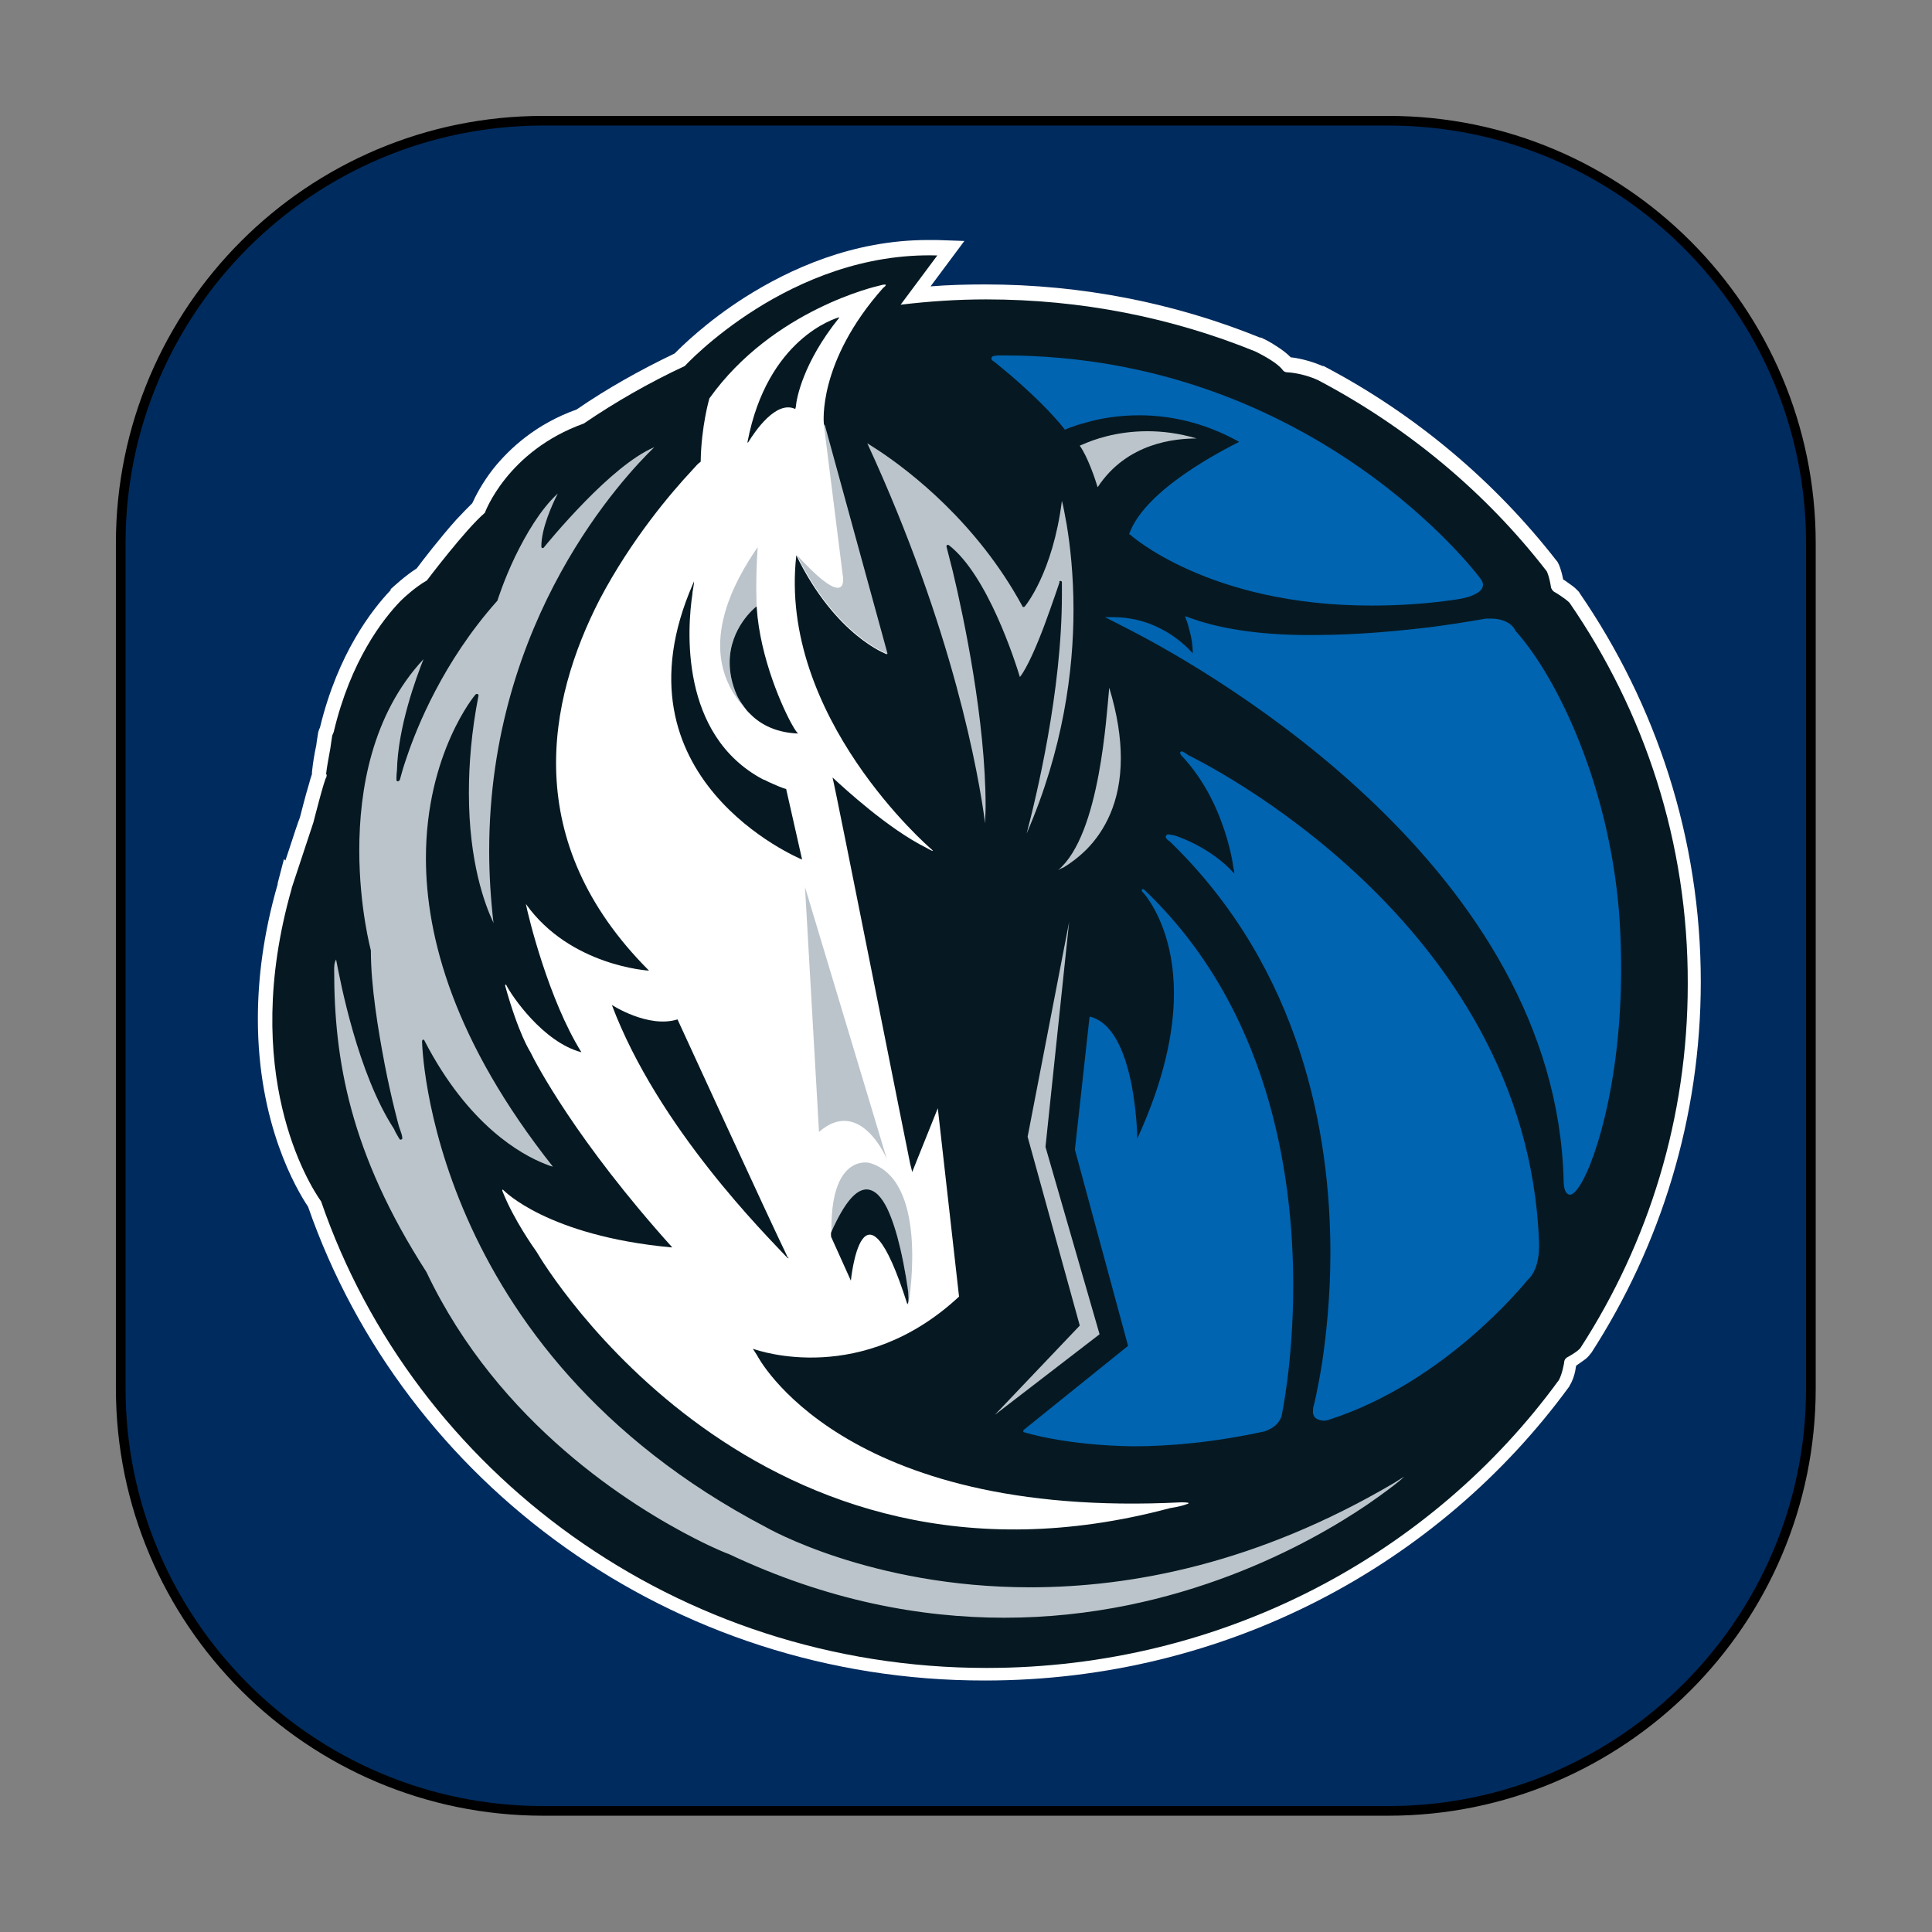 <?xml version="1.0" encoding="UTF-8" standalone="no"?><!DOCTYPE svg PUBLIC "-//W3C//DTD SVG 1.1//EN" "http://www.w3.org/Graphics/SVG/1.1/DTD/svg11.dtd"><svg width="100%" height="100%" viewBox="0 0 1667 1667" version="1.1" xmlns="http://www.w3.org/2000/svg" xmlns:xlink="http://www.w3.org/1999/xlink" xml:space="preserve" xmlns:serif="http://www.serif.com/" style="fill-rule:evenodd;clip-rule:evenodd;stroke-linecap:round;stroke-linejoin:round;stroke-miterlimit:1.5;"><rect x="0" y="0" width="1667" height="1667" fill="#808080" stroke="none"/><path d="M1562.5,468.75l-0,729.167c-0,201.219 -163.364,364.583 -364.583,364.583l-729.167,0c-201.219,0 -364.583,-163.364 -364.583,-364.583l-0,-729.167c-0,-201.219 163.364,-364.583 364.583,-364.583l729.167,-0c201.219,-0 364.583,163.364 364.583,364.583Z" style="fill:#002b5e;"/><clipPath id="_clip1"><path d="M1562.5,468.75l-0,729.167c-0,201.219 -163.364,364.583 -364.583,364.583l-729.167,0c-201.219,0 -364.583,-163.364 -364.583,-364.583l-0,-729.167c-0,-201.219 163.364,-364.583 364.583,-364.583l729.167,-0c201.219,-0 364.583,163.364 364.583,364.583Z"/></clipPath><g clip-path="url(#_clip1)"><g><g><path d="M265.833,1041.25c-10,-15 -43.333,-71.25 -43.333,-162.083c-0,-34.167 4.583,-72.917 17.083,-116.25l0,-0.834l5.417,-20.833l1.25,1.25c0.833,-2.5 1.667,-5 2.5,-7.5c4.167,-12.917 8.75,-26.667 10,-29.583c0.833,-2.917 4.583,-18.334 7.917,-29.167c0.833,-3.333 1.666,-5.833 2.5,-8.333l-0,-1.667c0.833,-7.917 2.083,-15.833 3.75,-23.333c0.416,-4.167 1.25,-7.917 1.666,-11.25l0.834,-2.5c0.416,-0.834 0.833,-1.667 0.833,-2.084c15.417,-63.333 44.583,-100.833 60.833,-117.916l0,-0.834c3.334,-2.916 12.084,-11.25 22.5,-17.916c4.584,-6.25 20,-26.25 34.167,-42.084c5,-5.416 9.583,-10 13.75,-14.166c2.5,-5.417 7.917,-16.667 18.333,-30c14.167,-17.5 36.667,-38.334 71.667,-50.834c26.667,-18.333 55,-34.166 84.583,-48.333c5.834,-5.833 27.084,-27.083 60.417,-48.333c38.75,-24.584 93.333,-49.584 158.333,-49.584l7.5,0l23.75,0.834l-29.166,39.166c15.416,-1.25 31.25,-1.666 47.083,-1.666c83.75,-0 164.167,16.25 237.083,45.833l0.834,-0c2.916,1.25 7.916,3.75 12.916,7.083c4.584,2.917 8.75,5.834 12.917,10c5,0.417 15.833,2.5 27.5,7.5l0.833,0c78.75,41.25 147.5,99.167 201.25,168.334l0.417,0.416l0.417,0.834c0.833,1.25 2.916,5.833 4.583,14.583c0.833,0.417 2.083,1.25 3.75,2.5c2.917,2.083 6.25,4.167 9.167,7.5l0.833,0.833l0.417,0.834c65.833,95.833 104.583,211.25 104.583,335.416c0,117.5 -34.583,227.5 -94.583,320.417l-0.834,0.833c-0.833,1.25 -1.25,1.667 -2.083,2.5c-0.833,0.834 -1.667,1.667 -2.917,2.5c-1.666,1.25 -4.166,2.917 -7.083,5c-0.417,1.25 -0.417,2.5 -0.833,4.584c-0.834,3.75 -2.084,8.333 -5,12.916l-0,0.417l-0.417,0.417c-112.083,153.333 -295.833,253.333 -503.75,253.333c-270.417,0.417 -501.25,-170.417 -584.167,-408.75Z" style="fill:#fff;fill-rule:nonzero;"/></g><path d="M1354.17,520c-3.75,-3.75 -12.084,-8.75 -12.084,-8.75c-2.916,-1.25 -3.75,-4.167 -3.75,-4.167c-1.666,-10.416 -3.75,-14.166 -3.75,-14.166c-52.5,-67.917 -120,-124.167 -197.5,-165c-13.75,-6.25 -26.25,-6.667 -26.25,-6.667c-2.916,-0 -4.166,-2.083 -4.166,-2.083c-4.584,-6.25 -18.334,-13.334 -23.334,-15.834c-71.666,-29.166 -150,-45 -232.5,-45c-25,0 -49.583,1.667 -73.75,4.584l31.667,-42.5c-127.083,-3.75 -217.917,95.416 -217.917,95.416c-30.416,14.167 -59.583,30.834 -87.083,49.584c-66.25,23.75 -85.417,77.083 -85.417,77.083c-16.666,14.167 -50,58.333 -50,58.333c-9.583,5.417 -19.583,14.584 -22.5,17.5c-15.416,15.834 -43.333,51.667 -57.916,113.334c-0.417,0.833 -0.834,2.083 -1.25,2.916c-0.417,3.334 -1.25,7.5 -1.667,11.25c-1.25,7.5 -2.917,15 -3.75,22.917l0.833,-0.833c-0.416,1.666 -0.416,2.5 -0.416,2.5c-1.667,1.25 -11.25,39.166 -11.25,39.166c-1.667,5 -18.75,56.667 -18.75,56.667l-0,0.417c-45.417,159.166 15,255.416 25.416,270c80.417,233.75 307.084,402.5 574.167,402.5c203.75,-0 384.167,-97.917 493.75,-248.334c2.917,-5 4.583,-15 4.583,-15c0,-3.333 2.5,-4.583 2.5,-4.583c8.334,-4.583 11.25,-7.5 11.667,-8.333c58.75,-90.834 92.5,-198.334 92.5,-313.75c0.417,-122.5 -37.5,-235.417 -102.083,-329.167Z" style="fill:#061922;fill-rule:nonzero;"/><path d="M597.083,405.833c1.667,-1.666 2.917,-3.333 4.167,-4.583c2.083,-2.083 2.917,-2.5 2.917,-2.5l0.416,-0.417c0.417,-30.416 7.5,-54.583 7.5,-54.583c55,-77.083 145.834,-97.083 145.834,-97.083c11.25,-3.334 4.166,1.666 4.166,1.666c-57.083,64.167 -51.25,117.084 -51.25,117.084l54.584,199.166c-0,0 -44.167,-15.416 -78.334,-85.416c-15.833,139.583 115.834,252.916 115.834,252.916c5.833,5 -3.334,-0.416 -3.334,-0.416c-32.916,-16.25 -70.833,-51.25 -81.25,-60.834c2.917,10.834 66.667,332.917 67.084,333.75c0.416,1.667 1.25,4.584 1.666,6.667l22.084,-55l18.333,162.5c-83.333,77.5 -172.083,47.083 -177.917,45c2.084,3.333 3.75,5.833 3.75,5.833c0,0 72.084,141.667 366.25,126.667c0,0 7.084,0 5.834,0.833c-0,0.417 -0.417,0.417 -1.667,0.834c-5.417,2.083 -14.167,3.333 -14.167,3.333c-355,95 -538.75,-207.5 -546.666,-221.25c-2.084,-2.917 -19.584,-27.5 -29.167,-51.667c-0.417,-0.833 -0.833,-2.916 0.833,-1.25c0,0 37.5,39.167 144.167,49.167l1.25,-0c-82.5,-91.667 -117.5,-158.333 -122.5,-168.75c0,-0 -10,-15 -21.667,-57.083c0,-0 0.417,-2.084 1.25,-0c4.167,8.333 31.25,48.75 64.584,57.5c-28.334,-45.417 -45.834,-117.084 -47.917,-127.917c38.333,53.75 106.25,57.5 106.25,57.5c0,-0 0,-0.417 -0.417,-0.417c0,0.417 0.417,0.417 0.417,0.417c-111.667,-111.667 -87.5,-232.917 -42.5,-320.417c27.5,-52.083 61.667,-92.083 79.583,-111.25Z" style="fill:#fff;fill-rule:nonzero;"/><g><g><path d="M931.667,1143.75l-73.334,77.083l90.417,-69.583l-46.667,-161.667l20.417,-194.166l-35.833,185.416l45,162.917Z" style="fill:#bbc4ca;fill-rule:nonzero;"/></g><g><path d="M947.917,668.333c-6.25,33.334 -16.667,67.084 -35,82.5c1.25,-0.833 2.916,-1.666 5,-2.5c5.416,-3.333 12.5,-8.333 20,-15.833c14.583,-15 29.166,-39.583 29.166,-78.333c0,-17.5 -2.916,-37.5 -10,-60.834c-1.25,12.917 -3.333,43.75 -9.166,75Z" style="fill:#bbc4ca;fill-rule:nonzero;"/></g><g><path d="M946.667,423.333l1.25,-0.416l-1.25,0.416Zm0.416,-2.916c25.417,-38.75 67.5,-42.084 85.417,-42.084c-15.417,-4.583 -29.583,-6.25 -42.5,-6.25c-27.083,0 -47.083,7.5 -55.417,11.25c-1.25,0.417 -2.083,0.834 -2.916,1.25c6.666,9.167 13.333,28.75 15.416,35.834Z" style="fill:#bbc4ca;fill-rule:nonzero;"/></g><g><path d="M915,501.25c0.833,0 1.25,0.417 1.25,1.25l0,10.833c0,82.917 -22.083,174.167 -30.417,205.834c31.667,-72.917 40.417,-140.834 40.417,-192.917c0,-30.417 -2.917,-55.833 -5.833,-73.333c-1.667,-9.167 -2.917,-16.25 -4.167,-20.834c-7.917,62.5 -31.667,90.834 -32.083,91.25c-0.417,0.417 -0.834,0.417 -1.25,0.417c-0.417,0 -0.834,-0.417 -0.834,-0.833c-39.166,-72.084 -97.083,-116.25 -123.333,-133.75c-4.583,-2.917 -8.333,-5.417 -10.417,-6.667c74.584,161.667 96.25,286.667 101.667,327.917c0,-4.584 0.417,-9.584 0.417,-14.584c-0,-73.75 -18.75,-162.916 -28.334,-202.916c-3.333,-13.334 -5.416,-21.25 -5.416,-21.25c-0,-0.417 -0,-1.25 0.416,-1.25c0.417,-0.417 0.834,-0.417 1.667,-0c33.333,25.833 57.083,100 61.25,113.75c6.25,-7.917 14.583,-27.084 21.25,-45c7.083,-19.167 12.917,-36.667 12.917,-36.667c-0.417,-0.833 -0,-1.25 0.833,-1.25c-0.417,0 -0.417,0 -0,0Zm-32.083,21.25l1.25,-0.417l-1.25,0.417Z" style="fill:#bbc4ca;fill-rule:nonzero;"/></g><g><path d="M288.333,837.083c0,77.084 13.334,157.5 79.584,260.417c62.5,131.667 177.916,202.5 231.666,230c17.917,9.167 28.75,13.333 29.167,13.333c85.417,40.417 165.833,55 237.917,55c150.833,0 265,-65 312.916,-97.5c15.834,-10.833 24.584,-17.916 24.584,-17.916l0.833,0.833l-0.833,-0.833c3.333,-2.5 5.416,-4.584 7.5,-6.25c-0.834,0.416 -2.084,1.25 -2.917,1.666c-3.333,2.084 -6.667,4.167 -6.667,4.167c-117.083,68.75 -225,89.583 -313.333,89.583c-137.917,0 -227.5,-51.666 -227.5,-51.666c-292.917,-153.334 -297.083,-419.584 -297.083,-419.584c-0,-0.416 0.416,-1.25 0.833,-1.25c0.417,0 1.25,0 1.25,0.834c37.917,73.333 83.75,98.333 103.75,106.25c2.917,1.25 5.417,2.083 7.083,2.5c-85.416,-107.917 -109.583,-198.334 -109.583,-266.25c-0,-90 42.5,-141.25 42.917,-141.25c0.416,-0.417 0.833,-0.417 1.666,-0.417c0.417,0.417 0.834,0.833 0.834,1.25c-6.25,31.667 -8.334,60 -8.334,84.167c0,59.583 13.75,96.25 20.834,111.25c-0,0.416 0.416,0.833 0.416,1.25c-2.5,-21.667 -3.75,-42.5 -3.75,-62.5c0,-200.834 117.5,-324.167 142.5,-348.334c-18.75,7.917 -41.25,27.917 -59.583,46.667c-20.417,20.833 -35.833,40 -35.833,40c-0.417,0.417 -0.834,0.417 -1.25,0.417c-0.417,-0 -0.834,-0.834 -0.834,-1.25c0,-15.834 9.167,-35.834 14.167,-45.834c-15,13.75 -27.5,35.417 -36.667,54.167c-10,20.833 -15.416,38.333 -15.416,38.333l-0.417,0.417c-46.667,52.5 -69.167,109.167 -77.5,133.75c-2.917,8.333 -4.167,12.917 -4.167,12.917c-1.25,4.166 -1.666,6.25 -2.083,7.5c-0.417,0.416 -0.417,0.833 -1.667,1.25c-0.833,-0 -1.25,-0.834 -1.25,-0.834l0,-2.5c0,-2.5 0.417,-5.833 0.417,-5.833c0.833,-37.917 16.667,-80.417 22.917,-96.25c-44.584,47.917 -55.417,112.917 -55.417,165c-0,24.583 2.5,46.25 5,61.667c2.5,15.416 5,24.583 5,24.583l-0,0.417c-0,30.416 6.25,68.333 12.083,98.75c5.834,30 12.084,52.5 12.084,52.5c2.083,5.833 2.916,8.333 2.916,10l0,0.833c0,0.417 -0.833,0.833 -1.25,0.833c-0.833,0 -1.25,-0.416 -1.25,-0.833c-0.416,-0.417 -0.416,-0.833 -0.833,-1.25c-0.417,-0.833 -1.25,-2.083 -1.667,-2.917c-1.25,-2.083 -2.083,-4.166 -2.083,-4.166c-31.25,-47.917 -46.25,-126.667 -50,-146.25c-1.667,2.916 -1.667,5.833 -1.667,9.166Z" style="fill:#bbc4ca;fill-rule:nonzero;"/></g></g><g><g><path d="M975,461.25l-0.833,-0.417l0.416,-0.833c14.167,-38.333 81.667,-72.083 94.584,-78.75c-31.25,-17.5 -61.25,-22.917 -86.25,-22.917c-18.75,0 -34.584,2.917 -45.834,6.25c-11.25,2.917 -17.5,5.834 -17.5,5.834l-0.833,0.416l-0.417,-0.833c-11.666,-14.583 -26.666,-28.75 -38.75,-39.583c-11.666,-10.417 -20.416,-17.084 -21.25,-17.917c-1.666,-1.25 -2.916,-1.667 -2.916,-3.333c-0,-0.834 0.833,-1.667 1.25,-1.667c0.416,-0.417 1.25,-0.417 1.666,-0.417c1.25,-0.416 2.917,-0.416 4.167,-0.416l3.333,-0c268.334,-0 410.834,191.666 410.834,191.666c1.666,2.084 2.916,4.167 2.916,6.25c-0.416,5.834 -6.666,8.334 -12.5,10.417c-5.833,1.667 -12.083,2.5 -12.083,2.5c-25.833,3.75 -50,5 -72.083,5c-140.417,0 -207.917,-61.25 -207.917,-61.25Z" style="fill:#0064b1;fill-rule:nonzero;"/></g><g><path d="M883.75,1235.83c-0.417,0 -0.833,-0.416 -0.833,-0.833c-0,-0.417 -0,-0.833 0.416,-1.25l90,-72.5l-45.833,-169.167l-0,-0.416l12.5,-113.334c-0,-0.416 0.417,-0.833 0.417,-0.833c0.416,-0.417 0.833,-0.417 1.25,0c20.416,6.25 30,34.167 35,60c3.333,18.75 4.583,36.25 4.583,45c23.75,-51.667 31.667,-93.333 31.667,-125.417c-0,-45.416 -15.834,-72.5 -23.334,-82.916c-2.5,-3.334 -4.166,-5 -4.166,-5c-0.417,-0.417 -0.417,-1.25 -0,-1.667c0.416,-0.417 1.25,-0.417 1.666,0c107.084,101.667 128.75,243.75 128.75,341.667c0,66.25 -10,112.083 -10,112.5c-3.333,10.416 -14.166,12.916 -14.583,13.333c-43.75,9.583 -82.083,12.917 -113.75,12.917c-58.75,-0.834 -93.75,-12.084 -93.75,-12.084Z" style="fill:#0064b1;fill-rule:nonzero;"/></g><g><path d="M1135.42,1223.75c-1.667,-1.25 -2.917,-3.75 -2.5,-6.667c-0,-1.25 -0,-2.916 0.833,-5c0,0 3.333,-13.333 7.083,-36.666c3.334,-22.917 7.084,-55.834 7.084,-94.167c-0,-102.083 -24.584,-244.583 -138.334,-355c-0.416,-0.417 -2.083,-1.25 -2.916,-2.5c-0.417,-0.417 -0.834,-0.833 -0.834,-1.667c0,-0.416 0.417,-1.25 0.834,-1.666c0.416,-0.417 0.833,-0.417 1.666,-0.417c1.25,-0 2.5,0.417 5,0.833c0,0 30.417,9.167 51.667,32.917c0,-1.667 -0.417,-3.333 -0.833,-5.417c-0.834,-6.25 -2.5,-14.583 -5.417,-24.583c-5.833,-20 -16.25,-45.417 -35.417,-67.5c0,-0 -2.5,-2.917 -4.166,-4.583c-0.417,-0.834 -0.834,-0.834 -0.834,-2.084c0,-0.416 0,-0.833 0.417,-0.833c0.417,-0.417 0.833,-0.417 0.833,-0.417c0.834,0 1.25,0.417 2.084,0.834c0.833,0.416 2.083,1.25 3.75,2.5c6.666,3.333 292.5,141.666 302.5,420.416l-0,4.167c-0,6.667 -1.25,20.417 -10,28.333c-2.917,3.334 -70.417,87.5 -170,120c-0,0 -2.917,1.25 -6.25,1.25c-2.5,-0.416 -4.584,-0.833 -6.25,-2.083Z" style="fill:#0064b1;fill-rule:nonzero;"/></g><g><path d="M1350.42,1027.08c-0.834,-2.083 -1.25,-4.583 -1.25,-8.333c-6.667,-268.333 -300.834,-437.5 -374.584,-475.417c-10.416,-5.416 -16.25,-8.333 -16.25,-8.333l-5,-2.5l6.667,0c38.75,0 62.083,23.333 69.167,31.25c-0,-7.083 -1.25,-14.583 -2.917,-20c-1.25,-5.833 -2.917,-9.583 -2.917,-9.583l-0.833,-2.5l2.5,0.833c30.833,11.667 70.417,15.833 109.583,15.417c37.5,-0 74.584,-3.75 102.084,-7.084c27.5,-3.75 45.416,-7.083 45.416,-7.083l4.167,-0c15.833,-0 20.833,8.75 21.25,10.417c36.667,40.833 82.5,136.25 90,250.416c0.833,14.167 1.25,28.334 1.25,41.667c0,100.417 -24.167,173.333 -38.333,190.417c-2.084,2.5 -3.75,4.166 -6.25,4.166c-1.667,-0.416 -2.917,-1.666 -3.75,-3.75Z" style="fill:#0064b1;fill-rule:nonzero;"/></g></g><path d="M723.75,274.583c0,-0.416 0.417,-0.416 0.417,-0.833c-3.334,0.833 -62.084,18.333 -79.167,107.5c0,0 0,1.667 0.833,0c5.417,-8.75 23.75,-36.25 40.417,-28.333c-0,-0 -0,-0.834 0.417,-1.667c0.416,-7.083 6.25,-38.333 37.083,-76.667Z" style="fill:#061922;fill-rule:nonzero;"/><g><path d="M678.75,1082.92c-12.5,-25.417 -94.167,-203.334 -94.167,-203.334c-25.416,7.917 -56.666,-12.5 -56.666,-12.5c40,106.25 134.166,199.584 149.583,216.25l0.417,0.417c2.5,2.917 2.5,1.667 2.5,1.667c-0.834,-0.417 -1.25,-1.25 -1.667,-2.5Z" style="fill:#061922;fill-rule:nonzero;"/></g><g><path d="M597.917,503.75c-73.334,167.917 92.083,237.083 94.166,237.917l-8.75,-38.75l-5,-22.084c-4.166,-1.25 -7.916,-2.916 -11.666,-4.583c-1.25,-0.417 -2.5,-1.25 -3.75,-1.667c-1.667,-0.833 -2.917,-1.666 -4.584,-2.083c-72.083,-38.333 -65.416,-130.417 -60.833,-160.417l0,-0.833c0,-0.833 0.417,-1.667 0.417,-2.5c0.416,-2.917 0.833,-4.583 0.833,-5.833l-0,-0.834c0.417,-1.666 -0.417,0.834 -0.833,1.667Z" style="fill:#061922;fill-rule:nonzero;"/></g><path d="M706.667,976.667l-12.084,-211.25l70.834,235.416c0.416,0 -22.917,-55.416 -58.75,-24.166Z" style="fill:#bbc4ca;fill-rule:nonzero;"/><g><path d="M711.25,369.583l15.833,126.25c0,0 7.5,34.584 -39.583,-17.083c34.167,70 78.333,85.417 78.333,85.417l-54.166,-197.5c-0.417,0.416 -0.834,0.833 -0.417,2.916Z" style="fill:#bbc4ca;fill-rule:nonzero;"/></g><path d="M635.833,600c-4.583,-10.417 -6.25,-20 -6.25,-28.333c0,-30.834 22.5,-47.917 22.5,-47.917l0.834,-0.417c-0,0.417 -1.25,-19.583 0.833,-51.25c-18.333,26.667 -56.667,90 -10.417,139.584c-0.833,-0.834 -1.25,-2.084 -2.083,-2.917c-2.5,-3.75 -4.167,-6.25 -5.417,-8.75Z" style="fill:#bbc4ca;fill-rule:nonzero;"/><path d="M683.75,625.833c-7.917,-13.75 -27.917,-57.5 -30.833,-101.666l-0,-0.834l-0.834,0.417c0,-0 -22.5,17.5 -22.5,47.917c0,8.333 1.667,17.916 6.25,28.333c1.25,2.5 2.917,5.417 5.417,8.75c0.417,0.833 1.25,1.667 2.083,2.917c0.834,1.25 1.667,2.083 2.917,3.333c7.917,8.333 20.833,17.083 42.5,17.917c-0.417,-0 -2.5,-2.5 -5,-7.084Z" style="fill:#061922;fill-rule:nonzero;"/><g><g><path d="M783.333,1126.25l0,0Z" style="fill:#bbc4ca;fill-rule:nonzero;"/><path d="M747.917,1026.67c7.5,-0 12.916,6.666 17.5,16.25c4.583,9.583 8.333,21.666 11.25,34.166c3.75,15.417 5.833,30.834 7.083,40l-0,9.167c1.667,-10 16.667,-108.75 -33.75,-122.917c-0,0 -35,-8.75 -32.5,63.75c0.417,-1.666 0.417,-2.916 0.417,-4.583c11.25,-25.417 20.833,-35.833 30,-35.833Z" style="fill:#bbc4ca;fill-rule:nonzero;"/><path d="M783.333,1126.25l0,0Z" style="fill:#061922;fill-rule:nonzero;"/><path d="M783.75,1116.67c0,-2.917 -3.333,-24.584 -7.083,-40c-2.917,-12.5 -6.667,-24.584 -11.25,-34.167c-4.584,-9.167 -10,-15.833 -17.5,-16.25c-9.167,0 -18.75,10.417 -30.417,36.25c-0.833,1.667 -0.417,2.083 -0.417,4.583l17.084,37.917c-0,0 10,-101.667 48.75,20.417l-0,0.416l-0,-0.416c0.833,-1.25 1.25,-3.334 0.833,-8.75Z" style="fill:#061922;fill-rule:nonzero;"/></g></g></g></g><path d="M1562.5,468.75l-0,729.167c-0,201.219 -163.364,364.583 -364.583,364.583l-729.167,0c-201.219,0 -364.583,-163.364 -364.583,-364.583l-0,-729.167c-0,-201.219 163.364,-364.583 364.583,-364.583l729.167,-0c201.219,-0 364.583,163.364 364.583,364.583Z" style="fill:none;stroke:#000;stroke-width:8.33px;"/></svg>